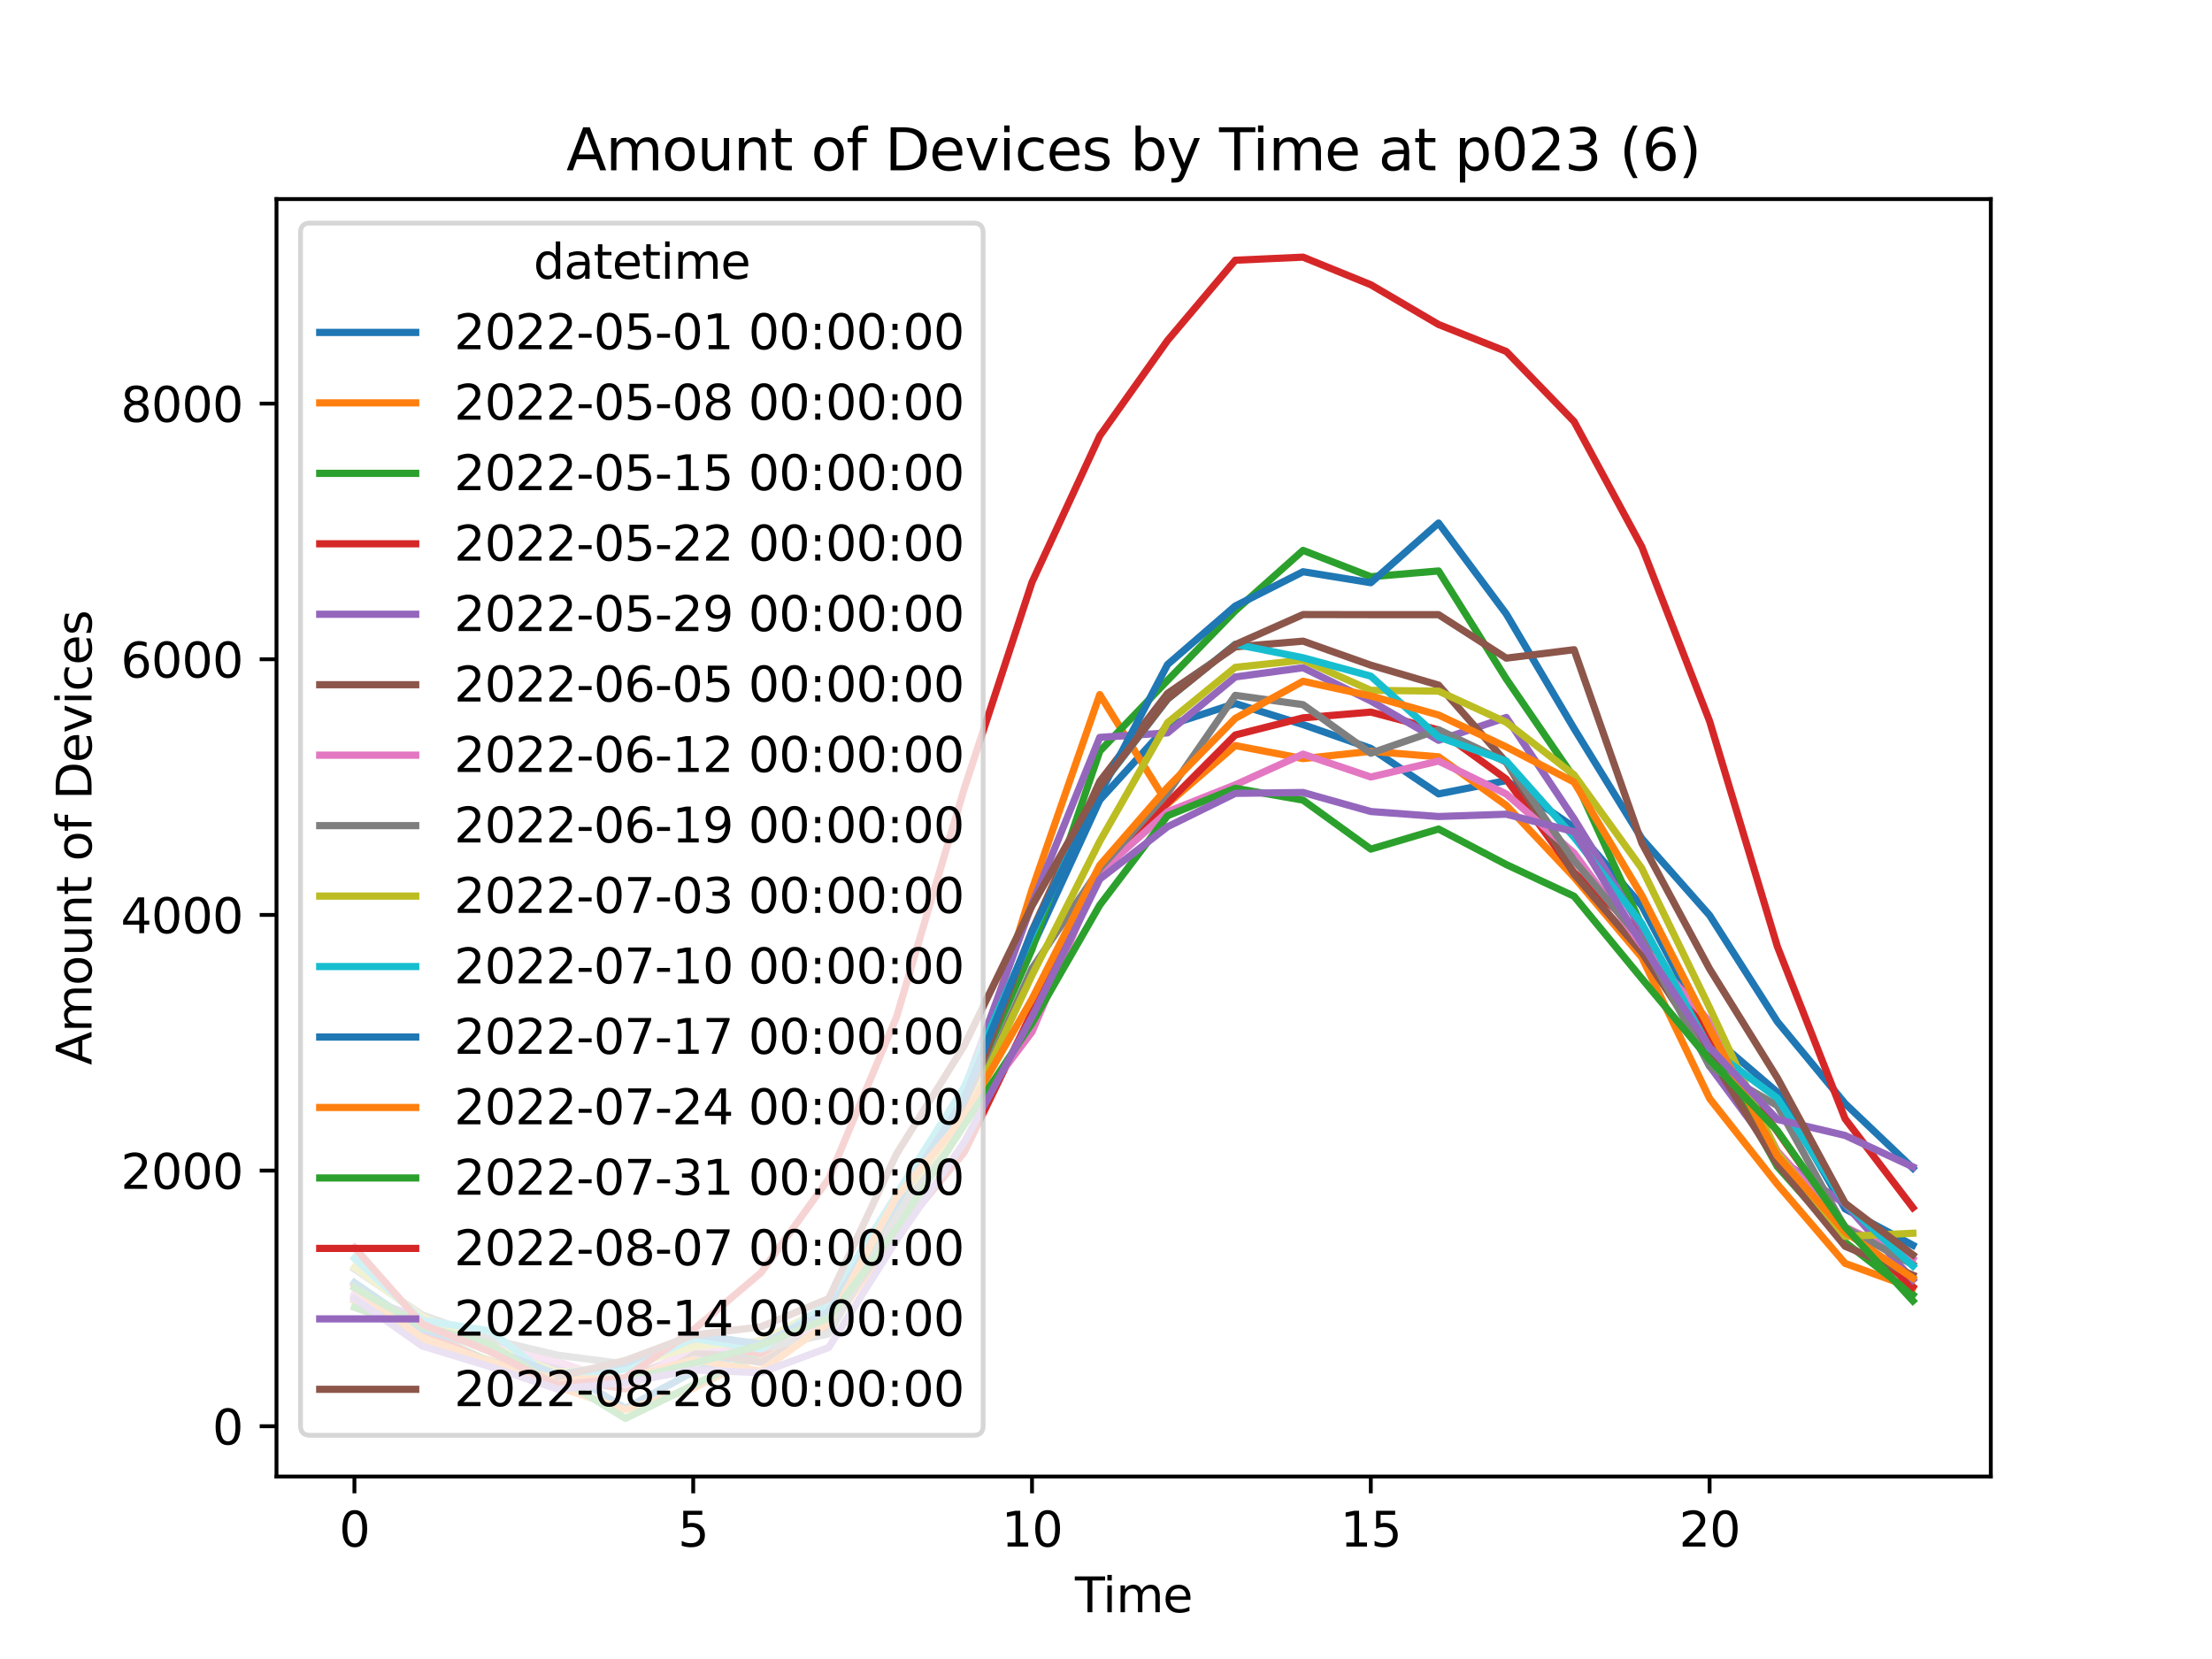 <?xml version="1.0" encoding="utf-8" standalone="no"?>
<!DOCTYPE svg PUBLIC "-//W3C//DTD SVG 1.1//EN"
  "http://www.w3.org/Graphics/SVG/1.1/DTD/svg11.dtd">
<svg xmlns:xlink="http://www.w3.org/1999/xlink" width="460.8pt" height="345.6pt" viewBox="0 0 460.8 345.6" xmlns="http://www.w3.org/2000/svg" version="1.1">
 <defs>
  <style type="text/css">*{stroke-linejoin: round; stroke-linecap: butt}</style>
 </defs>
 <g id="figure_1">
  <g id="patch_1">
   <path d="M 0 345.6 
L 460.8 345.6 
L 460.8 0 
L 0 0 
z
" style="fill: #ffffff"/>
  </g>
  <g id="axes_1">
   <g id="patch_2">
    <path d="M 57.6 307.584 
L 414.72 307.584 
L 414.72 41.472 
L 57.6 41.472 
z
" style="fill: #ffffff"/>
   </g>
   <g id="matplotlib.axis_1">
    <g id="xtick_1">
     <g id="line2d_1">
      <defs>
       <path id="mfd3e40a7ba" d="M 0 0 
L 0 3.5 
" style="stroke: #000000; stroke-width: 0.8"/>
      </defs>
      <g>
       <use xlink:href="#mfd3e40a7ba" x="73.833" y="307.584" style="stroke: #000000; stroke-width: 0.8"/>
      </g>
     </g>
     <g id="text_1">
      <!-- 0 -->
      <g transform="translate(70.651 322.182) scale(0.1 -0.1)">
       <defs>
        <path id="DejaVuSans-30" d="M 2034 4250 
Q 1547 4250 1301 3770 
Q 1056 3291 1056 2328 
Q 1056 1369 1301 889 
Q 1547 409 2034 409 
Q 2525 409 2770 889 
Q 3016 1369 3016 2328 
Q 3016 3291 2770 3770 
Q 2525 4250 2034 4250 
z
M 2034 4750 
Q 2819 4750 3233 4129 
Q 3647 3509 3647 2328 
Q 3647 1150 3233 529 
Q 2819 -91 2034 -91 
Q 1250 -91 836 529 
Q 422 1150 422 2328 
Q 422 3509 836 4129 
Q 1250 4750 2034 4750 
z
" transform="scale(0.016)"/>
       </defs>
       <use xlink:href="#DejaVuSans-30"/>
      </g>
     </g>
    </g>
    <g id="xtick_2">
     <g id="line2d_2">
      <g>
       <use xlink:href="#mfd3e40a7ba" x="144.41" y="307.584" style="stroke: #000000; stroke-width: 0.8"/>
      </g>
     </g>
     <g id="text_2">
      <!-- 5 -->
      <g transform="translate(141.229 322.182) scale(0.1 -0.1)">
       <defs>
        <path id="DejaVuSans-35" d="M 691 4666 
L 3169 4666 
L 3169 4134 
L 1269 4134 
L 1269 2991 
Q 1406 3038 1543 3061 
Q 1681 3084 1819 3084 
Q 2600 3084 3056 2656 
Q 3513 2228 3513 1497 
Q 3513 744 3044 326 
Q 2575 -91 1722 -91 
Q 1428 -91 1123 -41 
Q 819 9 494 109 
L 494 744 
Q 775 591 1075 516 
Q 1375 441 1709 441 
Q 2250 441 2565 725 
Q 2881 1009 2881 1497 
Q 2881 1984 2565 2268 
Q 2250 2553 1709 2553 
Q 1456 2553 1204 2497 
Q 953 2441 691 2322 
L 691 4666 
z
" transform="scale(0.016)"/>
       </defs>
       <use xlink:href="#DejaVuSans-35"/>
      </g>
     </g>
    </g>
    <g id="xtick_3">
     <g id="line2d_3">
      <g>
       <use xlink:href="#mfd3e40a7ba" x="214.987" y="307.584" style="stroke: #000000; stroke-width: 0.8"/>
      </g>
     </g>
     <g id="text_3">
      <!-- 10 -->
      <g transform="translate(208.624 322.182) scale(0.1 -0.1)">
       <defs>
        <path id="DejaVuSans-31" d="M 794 531 
L 1825 531 
L 1825 4091 
L 703 3866 
L 703 4441 
L 1819 4666 
L 2450 4666 
L 2450 531 
L 3481 531 
L 3481 0 
L 794 0 
L 794 531 
z
" transform="scale(0.016)"/>
       </defs>
       <use xlink:href="#DejaVuSans-31"/>
       <use xlink:href="#DejaVuSans-30" x="63.623"/>
      </g>
     </g>
    </g>
    <g id="xtick_4">
     <g id="line2d_4">
      <g>
       <use xlink:href="#mfd3e40a7ba" x="285.564" y="307.584" style="stroke: #000000; stroke-width: 0.8"/>
      </g>
     </g>
     <g id="text_4">
      <!-- 15 -->
      <g transform="translate(279.201 322.182) scale(0.1 -0.1)">
       <use xlink:href="#DejaVuSans-31"/>
       <use xlink:href="#DejaVuSans-35" x="63.623"/>
      </g>
     </g>
    </g>
    <g id="xtick_5">
     <g id="line2d_5">
      <g>
       <use xlink:href="#mfd3e40a7ba" x="356.141" y="307.584" style="stroke: #000000; stroke-width: 0.8"/>
      </g>
     </g>
     <g id="text_5">
      <!-- 20 -->
      <g transform="translate(349.779 322.182) scale(0.1 -0.1)">
       <defs>
        <path id="DejaVuSans-32" d="M 1228 531 
L 3431 531 
L 3431 0 
L 469 0 
L 469 531 
Q 828 903 1448 1529 
Q 2069 2156 2228 2338 
Q 2531 2678 2651 2914 
Q 2772 3150 2772 3378 
Q 2772 3750 2511 3984 
Q 2250 4219 1831 4219 
Q 1534 4219 1204 4116 
Q 875 4013 500 3803 
L 500 4441 
Q 881 4594 1212 4672 
Q 1544 4750 1819 4750 
Q 2544 4750 2975 4387 
Q 3406 4025 3406 3419 
Q 3406 3131 3298 2873 
Q 3191 2616 2906 2266 
Q 2828 2175 2409 1742 
Q 1991 1309 1228 531 
z
" transform="scale(0.016)"/>
       </defs>
       <use xlink:href="#DejaVuSans-32"/>
       <use xlink:href="#DejaVuSans-30" x="63.623"/>
      </g>
     </g>
    </g>
    <g id="text_6">
     <!-- Time -->
     <g transform="translate(223.926 335.861) scale(0.1 -0.1)">
      <defs>
       <path id="DejaVuSans-54" d="M -19 4666 
L 3928 4666 
L 3928 4134 
L 2272 4134 
L 2272 0 
L 1638 0 
L 1638 4134 
L -19 4134 
L -19 4666 
z
" transform="scale(0.016)"/>
       <path id="DejaVuSans-69" d="M 603 3500 
L 1178 3500 
L 1178 0 
L 603 0 
L 603 3500 
z
M 603 4863 
L 1178 4863 
L 1178 4134 
L 603 4134 
L 603 4863 
z
" transform="scale(0.016)"/>
       <path id="DejaVuSans-6d" d="M 3328 2828 
Q 3544 3216 3844 3400 
Q 4144 3584 4550 3584 
Q 5097 3584 5394 3201 
Q 5691 2819 5691 2113 
L 5691 0 
L 5113 0 
L 5113 2094 
Q 5113 2597 4934 2840 
Q 4756 3084 4391 3084 
Q 3944 3084 3684 2787 
Q 3425 2491 3425 1978 
L 3425 0 
L 2847 0 
L 2847 2094 
Q 2847 2600 2669 2842 
Q 2491 3084 2119 3084 
Q 1678 3084 1418 2786 
Q 1159 2488 1159 1978 
L 1159 0 
L 581 0 
L 581 3500 
L 1159 3500 
L 1159 2956 
Q 1356 3278 1631 3431 
Q 1906 3584 2284 3584 
Q 2666 3584 2933 3390 
Q 3200 3197 3328 2828 
z
" transform="scale(0.016)"/>
       <path id="DejaVuSans-65" d="M 3597 1894 
L 3597 1613 
L 953 1613 
Q 991 1019 1311 708 
Q 1631 397 2203 397 
Q 2534 397 2845 478 
Q 3156 559 3463 722 
L 3463 178 
Q 3153 47 2828 -22 
Q 2503 -91 2169 -91 
Q 1331 -91 842 396 
Q 353 884 353 1716 
Q 353 2575 817 3079 
Q 1281 3584 2069 3584 
Q 2775 3584 3186 3129 
Q 3597 2675 3597 1894 
z
M 3022 2063 
Q 3016 2534 2758 2815 
Q 2500 3097 2075 3097 
Q 1594 3097 1305 2825 
Q 1016 2553 972 2059 
L 3022 2063 
z
" transform="scale(0.016)"/>
      </defs>
      <use xlink:href="#DejaVuSans-54"/>
      <use xlink:href="#DejaVuSans-69" x="57.959"/>
      <use xlink:href="#DejaVuSans-6d" x="85.742"/>
      <use xlink:href="#DejaVuSans-65" x="183.154"/>
     </g>
    </g>
   </g>
   <g id="matplotlib.axis_2">
    <g id="ytick_1">
     <g id="line2d_6">
      <defs>
       <path id="m5edd70e3a1" d="M 0 0 
L -3.5 0 
" style="stroke: #000000; stroke-width: 0.8"/>
      </defs>
      <g>
       <use xlink:href="#m5edd70e3a1" x="57.6" y="297.112" style="stroke: #000000; stroke-width: 0.8"/>
      </g>
     </g>
     <g id="text_7">
      <!-- 0 -->
      <g transform="translate(44.237 300.912) scale(0.1 -0.1)">
       <use xlink:href="#DejaVuSans-30"/>
      </g>
     </g>
    </g>
    <g id="ytick_2">
     <g id="line2d_7">
      <g>
       <use xlink:href="#m5edd70e3a1" x="57.6" y="243.855" style="stroke: #000000; stroke-width: 0.8"/>
      </g>
     </g>
     <g id="text_8">
      <!-- 2000 -->
      <g transform="translate(25.15 247.655) scale(0.1 -0.1)">
       <use xlink:href="#DejaVuSans-32"/>
       <use xlink:href="#DejaVuSans-30" x="63.623"/>
       <use xlink:href="#DejaVuSans-30" x="127.246"/>
       <use xlink:href="#DejaVuSans-30" x="190.869"/>
      </g>
     </g>
    </g>
    <g id="ytick_3">
     <g id="line2d_8">
      <g>
       <use xlink:href="#m5edd70e3a1" x="57.6" y="190.598" style="stroke: #000000; stroke-width: 0.8"/>
      </g>
     </g>
     <g id="text_9">
      <!-- 4000 -->
      <g transform="translate(25.15 194.398) scale(0.1 -0.1)">
       <defs>
        <path id="DejaVuSans-34" d="M 2419 4116 
L 825 1625 
L 2419 1625 
L 2419 4116 
z
M 2253 4666 
L 3047 4666 
L 3047 1625 
L 3713 1625 
L 3713 1100 
L 3047 1100 
L 3047 0 
L 2419 0 
L 2419 1100 
L 313 1100 
L 313 1709 
L 2253 4666 
z
" transform="scale(0.016)"/>
       </defs>
       <use xlink:href="#DejaVuSans-34"/>
       <use xlink:href="#DejaVuSans-30" x="63.623"/>
       <use xlink:href="#DejaVuSans-30" x="127.246"/>
       <use xlink:href="#DejaVuSans-30" x="190.869"/>
      </g>
     </g>
    </g>
    <g id="ytick_4">
     <g id="line2d_9">
      <g>
       <use xlink:href="#m5edd70e3a1" x="57.6" y="137.341" style="stroke: #000000; stroke-width: 0.8"/>
      </g>
     </g>
     <g id="text_10">
      <!-- 6000 -->
      <g transform="translate(25.15 141.141) scale(0.1 -0.1)">
       <defs>
        <path id="DejaVuSans-36" d="M 2113 2584 
Q 1688 2584 1439 2293 
Q 1191 2003 1191 1497 
Q 1191 994 1439 701 
Q 1688 409 2113 409 
Q 2538 409 2786 701 
Q 3034 994 3034 1497 
Q 3034 2003 2786 2293 
Q 2538 2584 2113 2584 
z
M 3366 4563 
L 3366 3988 
Q 3128 4100 2886 4159 
Q 2644 4219 2406 4219 
Q 1781 4219 1451 3797 
Q 1122 3375 1075 2522 
Q 1259 2794 1537 2939 
Q 1816 3084 2150 3084 
Q 2853 3084 3261 2657 
Q 3669 2231 3669 1497 
Q 3669 778 3244 343 
Q 2819 -91 2113 -91 
Q 1303 -91 875 529 
Q 447 1150 447 2328 
Q 447 3434 972 4092 
Q 1497 4750 2381 4750 
Q 2619 4750 2861 4703 
Q 3103 4656 3366 4563 
z
" transform="scale(0.016)"/>
       </defs>
       <use xlink:href="#DejaVuSans-36"/>
       <use xlink:href="#DejaVuSans-30" x="63.623"/>
       <use xlink:href="#DejaVuSans-30" x="127.246"/>
       <use xlink:href="#DejaVuSans-30" x="190.869"/>
      </g>
     </g>
    </g>
    <g id="ytick_5">
     <g id="line2d_10">
      <g>
       <use xlink:href="#m5edd70e3a1" x="57.6" y="84.084" style="stroke: #000000; stroke-width: 0.8"/>
      </g>
     </g>
     <g id="text_11">
      <!-- 8000 -->
      <g transform="translate(25.15 87.883) scale(0.1 -0.1)">
       <defs>
        <path id="DejaVuSans-38" d="M 2034 2216 
Q 1584 2216 1326 1975 
Q 1069 1734 1069 1313 
Q 1069 891 1326 650 
Q 1584 409 2034 409 
Q 2484 409 2743 651 
Q 3003 894 3003 1313 
Q 3003 1734 2745 1975 
Q 2488 2216 2034 2216 
z
M 1403 2484 
Q 997 2584 770 2862 
Q 544 3141 544 3541 
Q 544 4100 942 4425 
Q 1341 4750 2034 4750 
Q 2731 4750 3128 4425 
Q 3525 4100 3525 3541 
Q 3525 3141 3298 2862 
Q 3072 2584 2669 2484 
Q 3125 2378 3379 2068 
Q 3634 1759 3634 1313 
Q 3634 634 3220 271 
Q 2806 -91 2034 -91 
Q 1263 -91 848 271 
Q 434 634 434 1313 
Q 434 1759 690 2068 
Q 947 2378 1403 2484 
z
M 1172 3481 
Q 1172 3119 1398 2916 
Q 1625 2713 2034 2713 
Q 2441 2713 2670 2916 
Q 2900 3119 2900 3481 
Q 2900 3844 2670 4047 
Q 2441 4250 2034 4250 
Q 1625 4250 1398 4047 
Q 1172 3844 1172 3481 
z
" transform="scale(0.016)"/>
       </defs>
       <use xlink:href="#DejaVuSans-38"/>
       <use xlink:href="#DejaVuSans-30" x="63.623"/>
       <use xlink:href="#DejaVuSans-30" x="127.246"/>
       <use xlink:href="#DejaVuSans-30" x="190.869"/>
      </g>
     </g>
    </g>
    <g id="text_12">
     <!-- Amount of Devices -->
     <g transform="translate(19.07 221.879) rotate(-90) scale(0.1 -0.1)">
      <defs>
       <path id="DejaVuSans-41" d="M 2188 4044 
L 1331 1722 
L 3047 1722 
L 2188 4044 
z
M 1831 4666 
L 2547 4666 
L 4325 0 
L 3669 0 
L 3244 1197 
L 1141 1197 
L 716 0 
L 50 0 
L 1831 4666 
z
" transform="scale(0.016)"/>
       <path id="DejaVuSans-6f" d="M 1959 3097 
Q 1497 3097 1228 2736 
Q 959 2375 959 1747 
Q 959 1119 1226 758 
Q 1494 397 1959 397 
Q 2419 397 2687 759 
Q 2956 1122 2956 1747 
Q 2956 2369 2687 2733 
Q 2419 3097 1959 3097 
z
M 1959 3584 
Q 2709 3584 3137 3096 
Q 3566 2609 3566 1747 
Q 3566 888 3137 398 
Q 2709 -91 1959 -91 
Q 1206 -91 779 398 
Q 353 888 353 1747 
Q 353 2609 779 3096 
Q 1206 3584 1959 3584 
z
" transform="scale(0.016)"/>
       <path id="DejaVuSans-75" d="M 544 1381 
L 544 3500 
L 1119 3500 
L 1119 1403 
Q 1119 906 1312 657 
Q 1506 409 1894 409 
Q 2359 409 2629 706 
Q 2900 1003 2900 1516 
L 2900 3500 
L 3475 3500 
L 3475 0 
L 2900 0 
L 2900 538 
Q 2691 219 2414 64 
Q 2138 -91 1772 -91 
Q 1169 -91 856 284 
Q 544 659 544 1381 
z
M 1991 3584 
L 1991 3584 
z
" transform="scale(0.016)"/>
       <path id="DejaVuSans-6e" d="M 3513 2113 
L 3513 0 
L 2938 0 
L 2938 2094 
Q 2938 2591 2744 2837 
Q 2550 3084 2163 3084 
Q 1697 3084 1428 2787 
Q 1159 2491 1159 1978 
L 1159 0 
L 581 0 
L 581 3500 
L 1159 3500 
L 1159 2956 
Q 1366 3272 1645 3428 
Q 1925 3584 2291 3584 
Q 2894 3584 3203 3211 
Q 3513 2838 3513 2113 
z
" transform="scale(0.016)"/>
       <path id="DejaVuSans-74" d="M 1172 4494 
L 1172 3500 
L 2356 3500 
L 2356 3053 
L 1172 3053 
L 1172 1153 
Q 1172 725 1289 603 
Q 1406 481 1766 481 
L 2356 481 
L 2356 0 
L 1766 0 
Q 1100 0 847 248 
Q 594 497 594 1153 
L 594 3053 
L 172 3053 
L 172 3500 
L 594 3500 
L 594 4494 
L 1172 4494 
z
" transform="scale(0.016)"/>
       <path id="DejaVuSans-20" transform="scale(0.016)"/>
       <path id="DejaVuSans-66" d="M 2375 4863 
L 2375 4384 
L 1825 4384 
Q 1516 4384 1395 4259 
Q 1275 4134 1275 3809 
L 1275 3500 
L 2222 3500 
L 2222 3053 
L 1275 3053 
L 1275 0 
L 697 0 
L 697 3053 
L 147 3053 
L 147 3500 
L 697 3500 
L 697 3744 
Q 697 4328 969 4595 
Q 1241 4863 1831 4863 
L 2375 4863 
z
" transform="scale(0.016)"/>
       <path id="DejaVuSans-44" d="M 1259 4147 
L 1259 519 
L 2022 519 
Q 2988 519 3436 956 
Q 3884 1394 3884 2338 
Q 3884 3275 3436 3711 
Q 2988 4147 2022 4147 
L 1259 4147 
z
M 628 4666 
L 1925 4666 
Q 3281 4666 3915 4102 
Q 4550 3538 4550 2338 
Q 4550 1131 3912 565 
Q 3275 0 1925 0 
L 628 0 
L 628 4666 
z
" transform="scale(0.016)"/>
       <path id="DejaVuSans-76" d="M 191 3500 
L 800 3500 
L 1894 563 
L 2988 3500 
L 3597 3500 
L 2284 0 
L 1503 0 
L 191 3500 
z
" transform="scale(0.016)"/>
       <path id="DejaVuSans-63" d="M 3122 3366 
L 3122 2828 
Q 2878 2963 2633 3030 
Q 2388 3097 2138 3097 
Q 1578 3097 1268 2742 
Q 959 2388 959 1747 
Q 959 1106 1268 751 
Q 1578 397 2138 397 
Q 2388 397 2633 464 
Q 2878 531 3122 666 
L 3122 134 
Q 2881 22 2623 -34 
Q 2366 -91 2075 -91 
Q 1284 -91 818 406 
Q 353 903 353 1747 
Q 353 2603 823 3093 
Q 1294 3584 2113 3584 
Q 2378 3584 2631 3529 
Q 2884 3475 3122 3366 
z
" transform="scale(0.016)"/>
       <path id="DejaVuSans-73" d="M 2834 3397 
L 2834 2853 
Q 2591 2978 2328 3040 
Q 2066 3103 1784 3103 
Q 1356 3103 1142 2972 
Q 928 2841 928 2578 
Q 928 2378 1081 2264 
Q 1234 2150 1697 2047 
L 1894 2003 
Q 2506 1872 2764 1633 
Q 3022 1394 3022 966 
Q 3022 478 2636 193 
Q 2250 -91 1575 -91 
Q 1294 -91 989 -36 
Q 684 19 347 128 
L 347 722 
Q 666 556 975 473 
Q 1284 391 1588 391 
Q 1994 391 2212 530 
Q 2431 669 2431 922 
Q 2431 1156 2273 1281 
Q 2116 1406 1581 1522 
L 1381 1569 
Q 847 1681 609 1914 
Q 372 2147 372 2553 
Q 372 3047 722 3315 
Q 1072 3584 1716 3584 
Q 2034 3584 2315 3537 
Q 2597 3491 2834 3397 
z
" transform="scale(0.016)"/>
      </defs>
      <use xlink:href="#DejaVuSans-41"/>
      <use xlink:href="#DejaVuSans-6d" x="68.408"/>
      <use xlink:href="#DejaVuSans-6f" x="165.82"/>
      <use xlink:href="#DejaVuSans-75" x="227.002"/>
      <use xlink:href="#DejaVuSans-6e" x="290.381"/>
      <use xlink:href="#DejaVuSans-74" x="353.76"/>
      <use xlink:href="#DejaVuSans-20" x="392.969"/>
      <use xlink:href="#DejaVuSans-6f" x="424.756"/>
      <use xlink:href="#DejaVuSans-66" x="485.938"/>
      <use xlink:href="#DejaVuSans-20" x="521.143"/>
      <use xlink:href="#DejaVuSans-44" x="552.93"/>
      <use xlink:href="#DejaVuSans-65" x="629.932"/>
      <use xlink:href="#DejaVuSans-76" x="691.455"/>
      <use xlink:href="#DejaVuSans-69" x="750.635"/>
      <use xlink:href="#DejaVuSans-63" x="778.418"/>
      <use xlink:href="#DejaVuSans-65" x="833.398"/>
      <use xlink:href="#DejaVuSans-73" x="894.922"/>
     </g>
    </g>
   </g>
   <g id="line2d_11">
    <path d="M 73.833 270.937 
L 87.948 277.647 
L 102.064 283.931 
L 116.179 284.81 
L 130.294 293.384 
L 144.41 285.795 
L 158.525 280.789 
L 172.641 276.369 
L 186.756 251.631 
L 200.871 227.532 
L 214.987 197.335 
L 229.102 166.659 
L 243.218 151.161 
L 257.333 146.555 
L 271.449 150.948 
L 285.564 155.901 
L 299.679 165.381 
L 313.795 162.612 
L 327.91 172.358 
L 342.026 188.708 
L 356.141 215.443 
L 370.256 227.532 
L 384.372 251.844 
L 398.487 259.406 
" clip-path="url(#p7986d6e010)" style="fill: none; stroke: #1f77b4; stroke-width: 1.5; stroke-linecap: square"/>
   </g>
   <g id="line2d_12">
    <path d="M 73.833 270.883 
L 87.948 279.538 
L 102.064 283.345 
L 116.179 288.884 
L 130.294 293.651 
L 144.41 289.204 
L 158.525 282.28 
L 172.641 276.901 
L 186.756 256.664 
L 200.871 230.834 
L 214.987 185.326 
L 229.102 144.691 
L 243.218 167.458 
L 257.333 155.316 
L 271.449 158.032 
L 285.564 156.514 
L 299.679 157.659 
L 313.795 167.778 
L 327.91 182.743 
L 342.026 199.439 
L 356.141 228.837 
L 370.256 246.705 
L 384.372 263.188 
L 398.487 268.3 
" clip-path="url(#p7986d6e010)" style="fill: none; stroke: #ff7f0e; stroke-width: 1.5; stroke-linecap: square"/>
   </g>
   <g id="line2d_13">
    <path d="M 73.833 272.348 
L 87.948 277.327 
L 102.064 283.612 
L 116.179 286.834 
L 130.294 295.488 
L 144.41 288.538 
L 158.525 281.774 
L 172.641 274.451 
L 186.756 252.856 
L 200.871 229.955 
L 214.987 197.761 
L 229.102 156.487 
L 243.218 141.735 
L 257.333 127.222 
L 271.449 114.654 
L 285.564 120.139 
L 299.679 118.941 
L 313.795 141.442 
L 327.91 162.026 
L 342.026 192.862 
L 356.141 217.493 
L 370.256 243.03 
L 384.372 258.794 
L 398.487 269.712 
" clip-path="url(#p7986d6e010)" style="fill: none; stroke: #2ca02c; stroke-width: 1.5; stroke-linecap: square"/>
   </g>
   <g id="line2d_14">
    <path d="M 73.833 267.555 
L 87.948 277.194 
L 102.064 284.011 
L 116.179 287.047 
L 130.294 289.337 
L 144.41 280.123 
L 158.525 281.961 
L 172.641 273.946 
L 186.756 257.063 
L 200.871 240.047 
L 214.987 210.889 
L 229.102 181.784 
L 243.218 167.272 
L 257.333 153.105 
L 271.449 149.537 
L 285.564 148.339 
L 299.679 152.067 
L 313.795 162.319 
L 327.91 181.784 
L 342.026 194.38 
L 356.141 216.375 
L 370.256 235.707 
L 384.372 255.625 
L 398.487 268.061 
" clip-path="url(#p7986d6e010)" style="fill: none; stroke: #d62728; stroke-width: 1.5; stroke-linecap: square"/>
   </g>
   <g id="line2d_15">
    <path d="M 73.833 269.738 
L 87.948 274.611 
L 102.064 280.283 
L 116.179 284.65 
L 130.294 288.298 
L 144.41 282.866 
L 158.525 279.191 
L 172.641 275.889 
L 186.756 254.72 
L 200.871 226.893 
L 214.987 188.362 
L 229.102 153.611 
L 243.218 152.679 
L 257.333 141.016 
L 271.449 139.099 
L 285.564 146.022 
L 299.679 154.224 
L 313.795 149.457 
L 327.91 170.574 
L 342.026 193.527 
L 356.141 222.073 
L 370.256 241.139 
L 384.372 250.859 
L 398.487 266.596 
" clip-path="url(#p7986d6e010)" style="fill: none; stroke: #9467bd; stroke-width: 1.5; stroke-linecap: square"/>
   </g>
   <g id="line2d_16">
    <path d="M 73.833 270.058 
L 87.948 275.383 
L 102.064 280.789 
L 116.179 285.769 
L 130.294 287.366 
L 144.41 281.481 
L 158.525 283.825 
L 172.641 276.156 
L 186.756 255.838 
L 200.871 231.473 
L 214.987 193.9 
L 229.102 162.772 
L 243.218 144.451 
L 257.333 134.758 
L 271.449 133.56 
L 285.564 138.566 
L 299.679 142.72 
L 313.795 158.804 
L 327.91 182.077 
L 342.026 198.4 
L 356.141 219.783 
L 370.256 242.471 
L 384.372 259.619 
L 398.487 265.637 
" clip-path="url(#p7986d6e010)" style="fill: none; stroke: #8c564b; stroke-width: 1.5; stroke-linecap: square"/>
   </g>
   <g id="line2d_17">
    <path d="M 73.833 269.499 
L 87.948 276.821 
L 102.064 280.256 
L 116.179 283.612 
L 130.294 288.538 
L 144.41 280.629 
L 158.525 280.683 
L 172.641 275.357 
L 186.756 255.492 
L 200.871 233.683 
L 214.987 214.963 
L 229.102 181.731 
L 243.218 169.109 
L 257.333 163.49 
L 271.449 157.1 
L 285.564 161.866 
L 299.679 158.538 
L 313.795 165.408 
L 327.91 177.71 
L 342.026 196.936 
L 356.141 212.86 
L 370.256 239.808 
L 384.372 255.625 
L 398.487 262.336 
" clip-path="url(#p7986d6e010)" style="fill: none; stroke: #e377c2; stroke-width: 1.5; stroke-linecap: square"/>
   </g>
   <g id="line2d_18">
    <path d="M 73.833 264.359 
L 87.948 273.919 
L 102.064 278.952 
L 116.179 282.307 
L 130.294 284.144 
L 144.41 279.271 
L 158.525 281.002 
L 172.641 277.86 
L 186.756 253.308 
L 200.871 233.257 
L 214.987 201.756 
L 229.102 180.932 
L 243.218 165.248 
L 257.333 144.851 
L 271.449 146.794 
L 285.564 156.913 
L 299.679 152.014 
L 313.795 158.777 
L 327.91 179.281 
L 342.026 195.897 
L 356.141 222.126 
L 370.256 230.328 
L 384.372 255.785 
L 398.487 263.454 
" clip-path="url(#p7986d6e010)" style="fill: none; stroke: #7f7f7f; stroke-width: 1.5; stroke-linecap: square"/>
   </g>
   <g id="line2d_19">
    <path d="M 73.833 264.013 
L 87.948 274.265 
L 102.064 280.47 
L 116.179 285.848 
L 130.294 284.703 
L 144.41 280.523 
L 158.525 279.351 
L 172.641 272.002 
L 186.756 250.299 
L 200.871 233.31 
L 214.987 203.167 
L 229.102 175.26 
L 243.218 150.549 
L 257.333 139.019 
L 271.449 137.501 
L 285.564 143.812 
L 299.679 143.972 
L 313.795 150.469 
L 327.91 161.413 
L 342.026 180.932 
L 356.141 209.931 
L 370.256 240.181 
L 384.372 257.569 
L 398.487 256.903 
" clip-path="url(#p7986d6e010)" style="fill: none; stroke: #bcbd22; stroke-width: 1.5; stroke-linecap: square"/>
   </g>
   <g id="line2d_20">
    <path d="M 73.833 262.122 
L 87.948 275.011 
L 102.064 277.247 
L 116.179 287.979 
L 130.294 285.156 
L 144.41 278.819 
L 158.525 280.975 
L 172.641 271.496 
L 186.756 248.835 
L 200.871 226.44 
L 214.987 194.699 
L 229.102 163.996 
L 243.218 145.649 
L 257.333 134.199 
L 271.449 137.022 
L 285.564 140.856 
L 299.679 153.531 
L 313.795 158.538 
L 327.91 174.408 
L 342.026 192.382 
L 356.141 218.398 
L 370.256 228.757 
L 384.372 250.672 
L 398.487 263.72 
" clip-path="url(#p7986d6e010)" style="fill: none; stroke: #17becf; stroke-width: 1.5; stroke-linecap: square"/>
   </g>
   <g id="line2d_21">
    <path d="M 73.833 267.182 
L 87.948 276.901 
L 102.064 280.975 
L 116.179 286.381 
L 130.294 283.984 
L 144.41 277.993 
L 158.525 279.99 
L 172.641 273.227 
L 186.756 250.619 
L 200.871 228.837 
L 214.987 194.06 
L 229.102 165.354 
L 243.218 138.433 
L 257.333 126.237 
L 271.449 119.101 
L 285.564 121.391 
L 299.679 108.955 
L 313.795 127.915 
L 327.91 151.774 
L 342.026 174.701 
L 356.141 190.678 
L 370.256 212.833 
L 384.372 229.902 
L 398.487 243.349 
" clip-path="url(#p7986d6e010)" style="fill: none; stroke: #1f77b4; stroke-width: 1.5; stroke-linecap: square"/>
   </g>
   <g id="line2d_22">
    <path d="M 73.833 268.274 
L 87.948 278.659 
L 102.064 283.718 
L 116.179 287.313 
L 130.294 287.153 
L 144.41 283.266 
L 158.525 285.609 
L 172.641 275.517 
L 186.756 249.314 
L 200.871 232.725 
L 214.987 208.12 
L 229.102 180.24 
L 243.218 164.023 
L 257.333 149.644 
L 271.449 141.921 
L 285.564 144.984 
L 299.679 148.951 
L 313.795 155.608 
L 327.91 162.931 
L 342.026 186.551 
L 356.141 214.271 
L 370.256 240.793 
L 384.372 256.664 
L 398.487 266.25 
" clip-path="url(#p7986d6e010)" style="fill: none; stroke: #ff7f0e; stroke-width: 1.5; stroke-linecap: square"/>
   </g>
   <g id="line2d_23">
    <path d="M 73.833 268.247 
L 87.948 276.262 
L 102.064 279.99 
L 116.179 288.937 
L 130.294 287.526 
L 144.41 284.038 
L 158.525 280.203 
L 172.641 274.585 
L 186.756 256.104 
L 200.871 234.349 
L 214.987 213.126 
L 229.102 188.548 
L 243.218 169.935 
L 257.333 164.209 
L 271.449 166.686 
L 285.564 176.885 
L 299.679 172.704 
L 313.795 180.107 
L 327.91 186.711 
L 342.026 203.859 
L 356.141 220.795 
L 370.256 235.521 
L 384.372 255.598 
L 398.487 270.99 
" clip-path="url(#p7986d6e010)" style="fill: none; stroke: #2ca02c; stroke-width: 1.5; stroke-linecap: square"/>
   </g>
   <g id="line2d_24">
    <path d="M 73.833 259.859 
L 87.948 275.836 
L 102.064 281.588 
L 116.179 288.565 
L 130.294 286.967 
L 144.41 277.061 
L 158.525 265.132 
L 172.641 245.56 
L 186.756 211.874 
L 200.871 164.289 
L 214.987 121.284 
L 229.102 90.795 
L 243.218 70.93 
L 257.333 54.207 
L 271.449 53.568 
L 285.564 59.32 
L 299.679 67.601 
L 313.795 73.22 
L 327.91 87.812 
L 342.026 113.908 
L 356.141 150.229 
L 370.256 197.176 
L 384.372 233.071 
L 398.487 251.578 
" clip-path="url(#p7986d6e010)" style="fill: none; stroke: #d62728; stroke-width: 1.5; stroke-linecap: square"/>
   </g>
   <g id="line2d_25">
    <path d="M 73.833 270.484 
L 87.948 280.39 
L 102.064 284.677 
L 116.179 289.39 
L 130.294 288.005 
L 144.41 285.396 
L 158.525 285.955 
L 172.641 280.709 
L 186.756 258.368 
L 200.871 237.944 
L 214.987 211.821 
L 229.102 183.142 
L 243.218 172.225 
L 257.333 165.275 
L 271.449 165.088 
L 285.564 169.056 
L 299.679 170.094 
L 313.795 169.615 
L 327.91 173.263 
L 342.026 196.616 
L 356.141 218.185 
L 370.256 233.204 
L 384.372 236.532 
L 398.487 243.083 
" clip-path="url(#p7986d6e010)" style="fill: none; stroke: #9467bd; stroke-width: 1.5; stroke-linecap: square"/>
   </g>
   <g id="line2d_26">
    <path d="M 116.179 286.834 
L 130.294 283.399 
L 144.41 278.126 
L 158.525 276.395 
L 172.641 270.51 
L 186.756 240.394 
L 200.871 217.813 
L 214.987 188.708 
L 229.102 163.837 
L 243.218 145.623 
L 257.333 134.279 
L 271.449 128.021 
L 285.564 128.048 
L 299.679 128.048 
L 313.795 137.102 
L 327.91 135.344 
L 342.026 175.633 
L 356.141 201.836 
L 370.256 224.55 
L 384.372 250.646 
L 398.487 261.404 
" clip-path="url(#p7986d6e010)" style="fill: none; stroke: #8c564b; stroke-width: 1.5; stroke-linecap: square"/>
   </g>
   <g id="patch_3">
    <path d="M 57.6 307.584 
L 57.6 41.472 
" style="fill: none; stroke: #000000; stroke-width: 0.8; stroke-linejoin: miter; stroke-linecap: square"/>
   </g>
   <g id="patch_4">
    <path d="M 414.72 307.584 
L 414.72 41.472 
" style="fill: none; stroke: #000000; stroke-width: 0.8; stroke-linejoin: miter; stroke-linecap: square"/>
   </g>
   <g id="patch_5">
    <path d="M 57.6 307.584 
L 414.72 307.584 
" style="fill: none; stroke: #000000; stroke-width: 0.8; stroke-linejoin: miter; stroke-linecap: square"/>
   </g>
   <g id="patch_6">
    <path d="M 57.6 41.472 
L 414.72 41.472 
" style="fill: none; stroke: #000000; stroke-width: 0.8; stroke-linejoin: miter; stroke-linecap: square"/>
   </g>
   <g id="text_13">
    <!-- Amount of Devices by Time at p023 (6) -->
    <g transform="translate(117.974 35.472) scale(0.12 -0.12)">
     <defs>
      <path id="DejaVuSans-62" d="M 3116 1747 
Q 3116 2381 2855 2742 
Q 2594 3103 2138 3103 
Q 1681 3103 1420 2742 
Q 1159 2381 1159 1747 
Q 1159 1113 1420 752 
Q 1681 391 2138 391 
Q 2594 391 2855 752 
Q 3116 1113 3116 1747 
z
M 1159 2969 
Q 1341 3281 1617 3432 
Q 1894 3584 2278 3584 
Q 2916 3584 3314 3078 
Q 3713 2572 3713 1747 
Q 3713 922 3314 415 
Q 2916 -91 2278 -91 
Q 1894 -91 1617 61 
Q 1341 213 1159 525 
L 1159 0 
L 581 0 
L 581 4863 
L 1159 4863 
L 1159 2969 
z
" transform="scale(0.016)"/>
      <path id="DejaVuSans-79" d="M 2059 -325 
Q 1816 -950 1584 -1140 
Q 1353 -1331 966 -1331 
L 506 -1331 
L 506 -850 
L 844 -850 
Q 1081 -850 1212 -737 
Q 1344 -625 1503 -206 
L 1606 56 
L 191 3500 
L 800 3500 
L 1894 763 
L 2988 3500 
L 3597 3500 
L 2059 -325 
z
" transform="scale(0.016)"/>
      <path id="DejaVuSans-61" d="M 2194 1759 
Q 1497 1759 1228 1600 
Q 959 1441 959 1056 
Q 959 750 1161 570 
Q 1363 391 1709 391 
Q 2188 391 2477 730 
Q 2766 1069 2766 1631 
L 2766 1759 
L 2194 1759 
z
M 3341 1997 
L 3341 0 
L 2766 0 
L 2766 531 
Q 2569 213 2275 61 
Q 1981 -91 1556 -91 
Q 1019 -91 701 211 
Q 384 513 384 1019 
Q 384 1609 779 1909 
Q 1175 2209 1959 2209 
L 2766 2209 
L 2766 2266 
Q 2766 2663 2505 2880 
Q 2244 3097 1772 3097 
Q 1472 3097 1187 3025 
Q 903 2953 641 2809 
L 641 3341 
Q 956 3463 1253 3523 
Q 1550 3584 1831 3584 
Q 2591 3584 2966 3190 
Q 3341 2797 3341 1997 
z
" transform="scale(0.016)"/>
      <path id="DejaVuSans-70" d="M 1159 525 
L 1159 -1331 
L 581 -1331 
L 581 3500 
L 1159 3500 
L 1159 2969 
Q 1341 3281 1617 3432 
Q 1894 3584 2278 3584 
Q 2916 3584 3314 3078 
Q 3713 2572 3713 1747 
Q 3713 922 3314 415 
Q 2916 -91 2278 -91 
Q 1894 -91 1617 61 
Q 1341 213 1159 525 
z
M 3116 1747 
Q 3116 2381 2855 2742 
Q 2594 3103 2138 3103 
Q 1681 3103 1420 2742 
Q 1159 2381 1159 1747 
Q 1159 1113 1420 752 
Q 1681 391 2138 391 
Q 2594 391 2855 752 
Q 3116 1113 3116 1747 
z
" transform="scale(0.016)"/>
      <path id="DejaVuSans-33" d="M 2597 2516 
Q 3050 2419 3304 2112 
Q 3559 1806 3559 1356 
Q 3559 666 3084 287 
Q 2609 -91 1734 -91 
Q 1441 -91 1130 -33 
Q 819 25 488 141 
L 488 750 
Q 750 597 1062 519 
Q 1375 441 1716 441 
Q 2309 441 2620 675 
Q 2931 909 2931 1356 
Q 2931 1769 2642 2001 
Q 2353 2234 1838 2234 
L 1294 2234 
L 1294 2753 
L 1863 2753 
Q 2328 2753 2575 2939 
Q 2822 3125 2822 3475 
Q 2822 3834 2567 4026 
Q 2313 4219 1838 4219 
Q 1578 4219 1281 4162 
Q 984 4106 628 3988 
L 628 4550 
Q 988 4650 1302 4700 
Q 1616 4750 1894 4750 
Q 2613 4750 3031 4423 
Q 3450 4097 3450 3541 
Q 3450 3153 3228 2886 
Q 3006 2619 2597 2516 
z
" transform="scale(0.016)"/>
      <path id="DejaVuSans-28" d="M 1984 4856 
Q 1566 4138 1362 3434 
Q 1159 2731 1159 2009 
Q 1159 1288 1364 580 
Q 1569 -128 1984 -844 
L 1484 -844 
Q 1016 -109 783 600 
Q 550 1309 550 2009 
Q 550 2706 781 3412 
Q 1013 4119 1484 4856 
L 1984 4856 
z
" transform="scale(0.016)"/>
      <path id="DejaVuSans-29" d="M 513 4856 
L 1013 4856 
Q 1481 4119 1714 3412 
Q 1947 2706 1947 2009 
Q 1947 1309 1714 600 
Q 1481 -109 1013 -844 
L 513 -844 
Q 928 -128 1133 580 
Q 1338 1288 1338 2009 
Q 1338 2731 1133 3434 
Q 928 4138 513 4856 
z
" transform="scale(0.016)"/>
     </defs>
     <use xlink:href="#DejaVuSans-41"/>
     <use xlink:href="#DejaVuSans-6d" x="68.408"/>
     <use xlink:href="#DejaVuSans-6f" x="165.82"/>
     <use xlink:href="#DejaVuSans-75" x="227.002"/>
     <use xlink:href="#DejaVuSans-6e" x="290.381"/>
     <use xlink:href="#DejaVuSans-74" x="353.76"/>
     <use xlink:href="#DejaVuSans-20" x="392.969"/>
     <use xlink:href="#DejaVuSans-6f" x="424.756"/>
     <use xlink:href="#DejaVuSans-66" x="485.938"/>
     <use xlink:href="#DejaVuSans-20" x="521.143"/>
     <use xlink:href="#DejaVuSans-44" x="552.93"/>
     <use xlink:href="#DejaVuSans-65" x="629.932"/>
     <use xlink:href="#DejaVuSans-76" x="691.455"/>
     <use xlink:href="#DejaVuSans-69" x="750.635"/>
     <use xlink:href="#DejaVuSans-63" x="778.418"/>
     <use xlink:href="#DejaVuSans-65" x="833.398"/>
     <use xlink:href="#DejaVuSans-73" x="894.922"/>
     <use xlink:href="#DejaVuSans-20" x="947.021"/>
     <use xlink:href="#DejaVuSans-62" x="978.809"/>
     <use xlink:href="#DejaVuSans-79" x="1042.285"/>
     <use xlink:href="#DejaVuSans-20" x="1101.465"/>
     <use xlink:href="#DejaVuSans-54" x="1133.252"/>
     <use xlink:href="#DejaVuSans-69" x="1191.211"/>
     <use xlink:href="#DejaVuSans-6d" x="1218.994"/>
     <use xlink:href="#DejaVuSans-65" x="1316.406"/>
     <use xlink:href="#DejaVuSans-20" x="1377.93"/>
     <use xlink:href="#DejaVuSans-61" x="1409.717"/>
     <use xlink:href="#DejaVuSans-74" x="1470.996"/>
     <use xlink:href="#DejaVuSans-20" x="1510.205"/>
     <use xlink:href="#DejaVuSans-70" x="1541.992"/>
     <use xlink:href="#DejaVuSans-30" x="1605.469"/>
     <use xlink:href="#DejaVuSans-32" x="1669.092"/>
     <use xlink:href="#DejaVuSans-33" x="1732.715"/>
     <use xlink:href="#DejaVuSans-20" x="1796.338"/>
     <use xlink:href="#DejaVuSans-28" x="1828.125"/>
     <use xlink:href="#DejaVuSans-36" x="1867.139"/>
     <use xlink:href="#DejaVuSans-29" x="1930.762"/>
    </g>
   </g>
   <g id="legend_1">
    <g id="patch_7">
     <path d="M 64.6 299 
L 202.806 299 
Q 204.806 299 204.806 297 
L 204.806 48.472 
Q 204.806 46.472 202.806 46.472 
L 64.6 46.472 
Q 62.6 46.472 62.6 48.472 
L 62.6 297 
Q 62.6 299 64.6 299 
z
" style="fill: #ffffff; opacity: 0.8; stroke: #cccccc; stroke-linejoin: miter"/>
    </g>
    <g id="text_14">
     <!-- datetime -->
     <g transform="translate(111.132 58.07) scale(0.1 -0.1)">
      <defs>
       <path id="DejaVuSans-64" d="M 2906 2969 
L 2906 4863 
L 3481 4863 
L 3481 0 
L 2906 0 
L 2906 525 
Q 2725 213 2448 61 
Q 2172 -91 1784 -91 
Q 1150 -91 751 415 
Q 353 922 353 1747 
Q 353 2572 751 3078 
Q 1150 3584 1784 3584 
Q 2172 3584 2448 3432 
Q 2725 3281 2906 2969 
z
M 947 1747 
Q 947 1113 1208 752 
Q 1469 391 1925 391 
Q 2381 391 2643 752 
Q 2906 1113 2906 1747 
Q 2906 2381 2643 2742 
Q 2381 3103 1925 3103 
Q 1469 3103 1208 2742 
Q 947 2381 947 1747 
z
" transform="scale(0.016)"/>
      </defs>
      <use xlink:href="#DejaVuSans-64"/>
      <use xlink:href="#DejaVuSans-61" x="63.477"/>
      <use xlink:href="#DejaVuSans-74" x="124.756"/>
      <use xlink:href="#DejaVuSans-65" x="163.965"/>
      <use xlink:href="#DejaVuSans-74" x="225.488"/>
      <use xlink:href="#DejaVuSans-69" x="264.697"/>
      <use xlink:href="#DejaVuSans-6d" x="292.48"/>
      <use xlink:href="#DejaVuSans-65" x="389.893"/>
     </g>
    </g>
    <g id="line2d_27">
     <path d="M 66.6 69.249 
L 76.6 69.249 
L 86.6 69.249 
" style="fill: none; stroke: #1f77b4; stroke-width: 1.5; stroke-linecap: square"/>
    </g>
    <g id="text_15">
     <!-- 2022-05-01 00:00:00 -->
     <g transform="translate(94.6 72.749) scale(0.1 -0.1)">
      <defs>
       <path id="DejaVuSans-2d" d="M 313 2009 
L 1997 2009 
L 1997 1497 
L 313 1497 
L 313 2009 
z
" transform="scale(0.016)"/>
       <path id="DejaVuSans-3a" d="M 750 794 
L 1409 794 
L 1409 0 
L 750 0 
L 750 794 
z
M 750 3309 
L 1409 3309 
L 1409 2516 
L 750 2516 
L 750 3309 
z
" transform="scale(0.016)"/>
      </defs>
      <use xlink:href="#DejaVuSans-32"/>
      <use xlink:href="#DejaVuSans-30" x="63.623"/>
      <use xlink:href="#DejaVuSans-32" x="127.246"/>
      <use xlink:href="#DejaVuSans-32" x="190.869"/>
      <use xlink:href="#DejaVuSans-2d" x="254.492"/>
      <use xlink:href="#DejaVuSans-30" x="290.576"/>
      <use xlink:href="#DejaVuSans-35" x="354.199"/>
      <use xlink:href="#DejaVuSans-2d" x="417.822"/>
      <use xlink:href="#DejaVuSans-30" x="453.906"/>
      <use xlink:href="#DejaVuSans-31" x="517.529"/>
      <use xlink:href="#DejaVuSans-20" x="581.152"/>
      <use xlink:href="#DejaVuSans-30" x="612.939"/>
      <use xlink:href="#DejaVuSans-30" x="676.562"/>
      <use xlink:href="#DejaVuSans-3a" x="740.186"/>
      <use xlink:href="#DejaVuSans-30" x="773.877"/>
      <use xlink:href="#DejaVuSans-30" x="837.5"/>
      <use xlink:href="#DejaVuSans-3a" x="901.123"/>
      <use xlink:href="#DejaVuSans-30" x="934.814"/>
      <use xlink:href="#DejaVuSans-30" x="998.438"/>
     </g>
    </g>
    <g id="line2d_28">
     <path d="M 66.6 83.927 
L 76.6 83.927 
L 86.6 83.927 
" style="fill: none; stroke: #ff7f0e; stroke-width: 1.5; stroke-linecap: square"/>
    </g>
    <g id="text_16">
     <!-- 2022-05-08 00:00:00 -->
     <g transform="translate(94.6 87.427) scale(0.1 -0.1)">
      <use xlink:href="#DejaVuSans-32"/>
      <use xlink:href="#DejaVuSans-30" x="63.623"/>
      <use xlink:href="#DejaVuSans-32" x="127.246"/>
      <use xlink:href="#DejaVuSans-32" x="190.869"/>
      <use xlink:href="#DejaVuSans-2d" x="254.492"/>
      <use xlink:href="#DejaVuSans-30" x="290.576"/>
      <use xlink:href="#DejaVuSans-35" x="354.199"/>
      <use xlink:href="#DejaVuSans-2d" x="417.822"/>
      <use xlink:href="#DejaVuSans-30" x="453.906"/>
      <use xlink:href="#DejaVuSans-38" x="517.529"/>
      <use xlink:href="#DejaVuSans-20" x="581.152"/>
      <use xlink:href="#DejaVuSans-30" x="612.939"/>
      <use xlink:href="#DejaVuSans-30" x="676.562"/>
      <use xlink:href="#DejaVuSans-3a" x="740.186"/>
      <use xlink:href="#DejaVuSans-30" x="773.877"/>
      <use xlink:href="#DejaVuSans-30" x="837.5"/>
      <use xlink:href="#DejaVuSans-3a" x="901.123"/>
      <use xlink:href="#DejaVuSans-30" x="934.814"/>
      <use xlink:href="#DejaVuSans-30" x="998.438"/>
     </g>
    </g>
    <g id="line2d_29">
     <path d="M 66.6 98.605 
L 76.6 98.605 
L 86.6 98.605 
" style="fill: none; stroke: #2ca02c; stroke-width: 1.5; stroke-linecap: square"/>
    </g>
    <g id="text_17">
     <!-- 2022-05-15 00:00:00 -->
     <g transform="translate(94.6 102.105) scale(0.1 -0.1)">
      <use xlink:href="#DejaVuSans-32"/>
      <use xlink:href="#DejaVuSans-30" x="63.623"/>
      <use xlink:href="#DejaVuSans-32" x="127.246"/>
      <use xlink:href="#DejaVuSans-32" x="190.869"/>
      <use xlink:href="#DejaVuSans-2d" x="254.492"/>
      <use xlink:href="#DejaVuSans-30" x="290.576"/>
      <use xlink:href="#DejaVuSans-35" x="354.199"/>
      <use xlink:href="#DejaVuSans-2d" x="417.822"/>
      <use xlink:href="#DejaVuSans-31" x="453.906"/>
      <use xlink:href="#DejaVuSans-35" x="517.529"/>
      <use xlink:href="#DejaVuSans-20" x="581.152"/>
      <use xlink:href="#DejaVuSans-30" x="612.939"/>
      <use xlink:href="#DejaVuSans-30" x="676.562"/>
      <use xlink:href="#DejaVuSans-3a" x="740.186"/>
      <use xlink:href="#DejaVuSans-30" x="773.877"/>
      <use xlink:href="#DejaVuSans-30" x="837.5"/>
      <use xlink:href="#DejaVuSans-3a" x="901.123"/>
      <use xlink:href="#DejaVuSans-30" x="934.814"/>
      <use xlink:href="#DejaVuSans-30" x="998.438"/>
     </g>
    </g>
    <g id="line2d_30">
     <path d="M 66.6 113.283 
L 76.6 113.283 
L 86.6 113.283 
" style="fill: none; stroke: #d62728; stroke-width: 1.5; stroke-linecap: square"/>
    </g>
    <g id="text_18">
     <!-- 2022-05-22 00:00:00 -->
     <g transform="translate(94.6 116.783) scale(0.1 -0.1)">
      <use xlink:href="#DejaVuSans-32"/>
      <use xlink:href="#DejaVuSans-30" x="63.623"/>
      <use xlink:href="#DejaVuSans-32" x="127.246"/>
      <use xlink:href="#DejaVuSans-32" x="190.869"/>
      <use xlink:href="#DejaVuSans-2d" x="254.492"/>
      <use xlink:href="#DejaVuSans-30" x="290.576"/>
      <use xlink:href="#DejaVuSans-35" x="354.199"/>
      <use xlink:href="#DejaVuSans-2d" x="417.822"/>
      <use xlink:href="#DejaVuSans-32" x="453.906"/>
      <use xlink:href="#DejaVuSans-32" x="517.529"/>
      <use xlink:href="#DejaVuSans-20" x="581.152"/>
      <use xlink:href="#DejaVuSans-30" x="612.939"/>
      <use xlink:href="#DejaVuSans-30" x="676.562"/>
      <use xlink:href="#DejaVuSans-3a" x="740.186"/>
      <use xlink:href="#DejaVuSans-30" x="773.877"/>
      <use xlink:href="#DejaVuSans-30" x="837.5"/>
      <use xlink:href="#DejaVuSans-3a" x="901.123"/>
      <use xlink:href="#DejaVuSans-30" x="934.814"/>
      <use xlink:href="#DejaVuSans-30" x="998.438"/>
     </g>
    </g>
    <g id="line2d_31">
     <path d="M 66.6 127.961 
L 76.6 127.961 
L 86.6 127.961 
" style="fill: none; stroke: #9467bd; stroke-width: 1.5; stroke-linecap: square"/>
    </g>
    <g id="text_19">
     <!-- 2022-05-29 00:00:00 -->
     <g transform="translate(94.6 131.461) scale(0.1 -0.1)">
      <defs>
       <path id="DejaVuSans-39" d="M 703 97 
L 703 672 
Q 941 559 1184 500 
Q 1428 441 1663 441 
Q 2288 441 2617 861 
Q 2947 1281 2994 2138 
Q 2813 1869 2534 1725 
Q 2256 1581 1919 1581 
Q 1219 1581 811 2004 
Q 403 2428 403 3163 
Q 403 3881 828 4315 
Q 1253 4750 1959 4750 
Q 2769 4750 3195 4129 
Q 3622 3509 3622 2328 
Q 3622 1225 3098 567 
Q 2575 -91 1691 -91 
Q 1453 -91 1209 -44 
Q 966 3 703 97 
z
M 1959 2075 
Q 2384 2075 2632 2365 
Q 2881 2656 2881 3163 
Q 2881 3666 2632 3958 
Q 2384 4250 1959 4250 
Q 1534 4250 1286 3958 
Q 1038 3666 1038 3163 
Q 1038 2656 1286 2365 
Q 1534 2075 1959 2075 
z
" transform="scale(0.016)"/>
      </defs>
      <use xlink:href="#DejaVuSans-32"/>
      <use xlink:href="#DejaVuSans-30" x="63.623"/>
      <use xlink:href="#DejaVuSans-32" x="127.246"/>
      <use xlink:href="#DejaVuSans-32" x="190.869"/>
      <use xlink:href="#DejaVuSans-2d" x="254.492"/>
      <use xlink:href="#DejaVuSans-30" x="290.576"/>
      <use xlink:href="#DejaVuSans-35" x="354.199"/>
      <use xlink:href="#DejaVuSans-2d" x="417.822"/>
      <use xlink:href="#DejaVuSans-32" x="453.906"/>
      <use xlink:href="#DejaVuSans-39" x="517.529"/>
      <use xlink:href="#DejaVuSans-20" x="581.152"/>
      <use xlink:href="#DejaVuSans-30" x="612.939"/>
      <use xlink:href="#DejaVuSans-30" x="676.562"/>
      <use xlink:href="#DejaVuSans-3a" x="740.186"/>
      <use xlink:href="#DejaVuSans-30" x="773.877"/>
      <use xlink:href="#DejaVuSans-30" x="837.5"/>
      <use xlink:href="#DejaVuSans-3a" x="901.123"/>
      <use xlink:href="#DejaVuSans-30" x="934.814"/>
      <use xlink:href="#DejaVuSans-30" x="998.438"/>
     </g>
    </g>
    <g id="line2d_32">
     <path d="M 66.6 142.639 
L 76.6 142.639 
L 86.6 142.639 
" style="fill: none; stroke: #8c564b; stroke-width: 1.5; stroke-linecap: square"/>
    </g>
    <g id="text_20">
     <!-- 2022-06-05 00:00:00 -->
     <g transform="translate(94.6 146.139) scale(0.1 -0.1)">
      <use xlink:href="#DejaVuSans-32"/>
      <use xlink:href="#DejaVuSans-30" x="63.623"/>
      <use xlink:href="#DejaVuSans-32" x="127.246"/>
      <use xlink:href="#DejaVuSans-32" x="190.869"/>
      <use xlink:href="#DejaVuSans-2d" x="254.492"/>
      <use xlink:href="#DejaVuSans-30" x="290.576"/>
      <use xlink:href="#DejaVuSans-36" x="354.199"/>
      <use xlink:href="#DejaVuSans-2d" x="417.822"/>
      <use xlink:href="#DejaVuSans-30" x="453.906"/>
      <use xlink:href="#DejaVuSans-35" x="517.529"/>
      <use xlink:href="#DejaVuSans-20" x="581.152"/>
      <use xlink:href="#DejaVuSans-30" x="612.939"/>
      <use xlink:href="#DejaVuSans-30" x="676.562"/>
      <use xlink:href="#DejaVuSans-3a" x="740.186"/>
      <use xlink:href="#DejaVuSans-30" x="773.877"/>
      <use xlink:href="#DejaVuSans-30" x="837.5"/>
      <use xlink:href="#DejaVuSans-3a" x="901.123"/>
      <use xlink:href="#DejaVuSans-30" x="934.814"/>
      <use xlink:href="#DejaVuSans-30" x="998.438"/>
     </g>
    </g>
    <g id="line2d_33">
     <path d="M 66.6 157.317 
L 76.6 157.317 
L 86.6 157.317 
" style="fill: none; stroke: #e377c2; stroke-width: 1.5; stroke-linecap: square"/>
    </g>
    <g id="text_21">
     <!-- 2022-06-12 00:00:00 -->
     <g transform="translate(94.6 160.817) scale(0.1 -0.1)">
      <use xlink:href="#DejaVuSans-32"/>
      <use xlink:href="#DejaVuSans-30" x="63.623"/>
      <use xlink:href="#DejaVuSans-32" x="127.246"/>
      <use xlink:href="#DejaVuSans-32" x="190.869"/>
      <use xlink:href="#DejaVuSans-2d" x="254.492"/>
      <use xlink:href="#DejaVuSans-30" x="290.576"/>
      <use xlink:href="#DejaVuSans-36" x="354.199"/>
      <use xlink:href="#DejaVuSans-2d" x="417.822"/>
      <use xlink:href="#DejaVuSans-31" x="453.906"/>
      <use xlink:href="#DejaVuSans-32" x="517.529"/>
      <use xlink:href="#DejaVuSans-20" x="581.152"/>
      <use xlink:href="#DejaVuSans-30" x="612.939"/>
      <use xlink:href="#DejaVuSans-30" x="676.562"/>
      <use xlink:href="#DejaVuSans-3a" x="740.186"/>
      <use xlink:href="#DejaVuSans-30" x="773.877"/>
      <use xlink:href="#DejaVuSans-30" x="837.5"/>
      <use xlink:href="#DejaVuSans-3a" x="901.123"/>
      <use xlink:href="#DejaVuSans-30" x="934.814"/>
      <use xlink:href="#DejaVuSans-30" x="998.438"/>
     </g>
    </g>
    <g id="line2d_34">
     <path d="M 66.6 171.995 
L 76.6 171.995 
L 86.6 171.995 
" style="fill: none; stroke: #7f7f7f; stroke-width: 1.5; stroke-linecap: square"/>
    </g>
    <g id="text_22">
     <!-- 2022-06-19 00:00:00 -->
     <g transform="translate(94.6 175.495) scale(0.1 -0.1)">
      <use xlink:href="#DejaVuSans-32"/>
      <use xlink:href="#DejaVuSans-30" x="63.623"/>
      <use xlink:href="#DejaVuSans-32" x="127.246"/>
      <use xlink:href="#DejaVuSans-32" x="190.869"/>
      <use xlink:href="#DejaVuSans-2d" x="254.492"/>
      <use xlink:href="#DejaVuSans-30" x="290.576"/>
      <use xlink:href="#DejaVuSans-36" x="354.199"/>
      <use xlink:href="#DejaVuSans-2d" x="417.822"/>
      <use xlink:href="#DejaVuSans-31" x="453.906"/>
      <use xlink:href="#DejaVuSans-39" x="517.529"/>
      <use xlink:href="#DejaVuSans-20" x="581.152"/>
      <use xlink:href="#DejaVuSans-30" x="612.939"/>
      <use xlink:href="#DejaVuSans-30" x="676.562"/>
      <use xlink:href="#DejaVuSans-3a" x="740.186"/>
      <use xlink:href="#DejaVuSans-30" x="773.877"/>
      <use xlink:href="#DejaVuSans-30" x="837.5"/>
      <use xlink:href="#DejaVuSans-3a" x="901.123"/>
      <use xlink:href="#DejaVuSans-30" x="934.814"/>
      <use xlink:href="#DejaVuSans-30" x="998.438"/>
     </g>
    </g>
    <g id="line2d_35">
     <path d="M 66.6 186.674 
L 76.6 186.674 
L 86.6 186.674 
" style="fill: none; stroke: #bcbd22; stroke-width: 1.5; stroke-linecap: square"/>
    </g>
    <g id="text_23">
     <!-- 2022-07-03 00:00:00 -->
     <g transform="translate(94.6 190.174) scale(0.1 -0.1)">
      <defs>
       <path id="DejaVuSans-37" d="M 525 4666 
L 3525 4666 
L 3525 4397 
L 1831 0 
L 1172 0 
L 2766 4134 
L 525 4134 
L 525 4666 
z
" transform="scale(0.016)"/>
      </defs>
      <use xlink:href="#DejaVuSans-32"/>
      <use xlink:href="#DejaVuSans-30" x="63.623"/>
      <use xlink:href="#DejaVuSans-32" x="127.246"/>
      <use xlink:href="#DejaVuSans-32" x="190.869"/>
      <use xlink:href="#DejaVuSans-2d" x="254.492"/>
      <use xlink:href="#DejaVuSans-30" x="290.576"/>
      <use xlink:href="#DejaVuSans-37" x="354.199"/>
      <use xlink:href="#DejaVuSans-2d" x="417.822"/>
      <use xlink:href="#DejaVuSans-30" x="453.906"/>
      <use xlink:href="#DejaVuSans-33" x="517.529"/>
      <use xlink:href="#DejaVuSans-20" x="581.152"/>
      <use xlink:href="#DejaVuSans-30" x="612.939"/>
      <use xlink:href="#DejaVuSans-30" x="676.562"/>
      <use xlink:href="#DejaVuSans-3a" x="740.186"/>
      <use xlink:href="#DejaVuSans-30" x="773.877"/>
      <use xlink:href="#DejaVuSans-30" x="837.5"/>
      <use xlink:href="#DejaVuSans-3a" x="901.123"/>
      <use xlink:href="#DejaVuSans-30" x="934.814"/>
      <use xlink:href="#DejaVuSans-30" x="998.438"/>
     </g>
    </g>
    <g id="line2d_36">
     <path d="M 66.6 201.352 
L 76.6 201.352 
L 86.6 201.352 
" style="fill: none; stroke: #17becf; stroke-width: 1.5; stroke-linecap: square"/>
    </g>
    <g id="text_24">
     <!-- 2022-07-10 00:00:00 -->
     <g transform="translate(94.6 204.852) scale(0.1 -0.1)">
      <use xlink:href="#DejaVuSans-32"/>
      <use xlink:href="#DejaVuSans-30" x="63.623"/>
      <use xlink:href="#DejaVuSans-32" x="127.246"/>
      <use xlink:href="#DejaVuSans-32" x="190.869"/>
      <use xlink:href="#DejaVuSans-2d" x="254.492"/>
      <use xlink:href="#DejaVuSans-30" x="290.576"/>
      <use xlink:href="#DejaVuSans-37" x="354.199"/>
      <use xlink:href="#DejaVuSans-2d" x="417.822"/>
      <use xlink:href="#DejaVuSans-31" x="453.906"/>
      <use xlink:href="#DejaVuSans-30" x="517.529"/>
      <use xlink:href="#DejaVuSans-20" x="581.152"/>
      <use xlink:href="#DejaVuSans-30" x="612.939"/>
      <use xlink:href="#DejaVuSans-30" x="676.562"/>
      <use xlink:href="#DejaVuSans-3a" x="740.186"/>
      <use xlink:href="#DejaVuSans-30" x="773.877"/>
      <use xlink:href="#DejaVuSans-30" x="837.5"/>
      <use xlink:href="#DejaVuSans-3a" x="901.123"/>
      <use xlink:href="#DejaVuSans-30" x="934.814"/>
      <use xlink:href="#DejaVuSans-30" x="998.438"/>
     </g>
    </g>
    <g id="line2d_37">
     <path d="M 66.6 216.03 
L 76.6 216.03 
L 86.6 216.03 
" style="fill: none; stroke: #1f77b4; stroke-width: 1.5; stroke-linecap: square"/>
    </g>
    <g id="text_25">
     <!-- 2022-07-17 00:00:00 -->
     <g transform="translate(94.6 219.53) scale(0.1 -0.1)">
      <use xlink:href="#DejaVuSans-32"/>
      <use xlink:href="#DejaVuSans-30" x="63.623"/>
      <use xlink:href="#DejaVuSans-32" x="127.246"/>
      <use xlink:href="#DejaVuSans-32" x="190.869"/>
      <use xlink:href="#DejaVuSans-2d" x="254.492"/>
      <use xlink:href="#DejaVuSans-30" x="290.576"/>
      <use xlink:href="#DejaVuSans-37" x="354.199"/>
      <use xlink:href="#DejaVuSans-2d" x="417.822"/>
      <use xlink:href="#DejaVuSans-31" x="453.906"/>
      <use xlink:href="#DejaVuSans-37" x="517.529"/>
      <use xlink:href="#DejaVuSans-20" x="581.152"/>
      <use xlink:href="#DejaVuSans-30" x="612.939"/>
      <use xlink:href="#DejaVuSans-30" x="676.562"/>
      <use xlink:href="#DejaVuSans-3a" x="740.186"/>
      <use xlink:href="#DejaVuSans-30" x="773.877"/>
      <use xlink:href="#DejaVuSans-30" x="837.5"/>
      <use xlink:href="#DejaVuSans-3a" x="901.123"/>
      <use xlink:href="#DejaVuSans-30" x="934.814"/>
      <use xlink:href="#DejaVuSans-30" x="998.438"/>
     </g>
    </g>
    <g id="line2d_38">
     <path d="M 66.6 230.708 
L 76.6 230.708 
L 86.6 230.708 
" style="fill: none; stroke: #ff7f0e; stroke-width: 1.5; stroke-linecap: square"/>
    </g>
    <g id="text_26">
     <!-- 2022-07-24 00:00:00 -->
     <g transform="translate(94.6 234.208) scale(0.1 -0.1)">
      <use xlink:href="#DejaVuSans-32"/>
      <use xlink:href="#DejaVuSans-30" x="63.623"/>
      <use xlink:href="#DejaVuSans-32" x="127.246"/>
      <use xlink:href="#DejaVuSans-32" x="190.869"/>
      <use xlink:href="#DejaVuSans-2d" x="254.492"/>
      <use xlink:href="#DejaVuSans-30" x="290.576"/>
      <use xlink:href="#DejaVuSans-37" x="354.199"/>
      <use xlink:href="#DejaVuSans-2d" x="417.822"/>
      <use xlink:href="#DejaVuSans-32" x="453.906"/>
      <use xlink:href="#DejaVuSans-34" x="517.529"/>
      <use xlink:href="#DejaVuSans-20" x="581.152"/>
      <use xlink:href="#DejaVuSans-30" x="612.939"/>
      <use xlink:href="#DejaVuSans-30" x="676.562"/>
      <use xlink:href="#DejaVuSans-3a" x="740.186"/>
      <use xlink:href="#DejaVuSans-30" x="773.877"/>
      <use xlink:href="#DejaVuSans-30" x="837.5"/>
      <use xlink:href="#DejaVuSans-3a" x="901.123"/>
      <use xlink:href="#DejaVuSans-30" x="934.814"/>
      <use xlink:href="#DejaVuSans-30" x="998.438"/>
     </g>
    </g>
    <g id="line2d_39">
     <path d="M 66.6 245.386 
L 76.6 245.386 
L 86.6 245.386 
" style="fill: none; stroke: #2ca02c; stroke-width: 1.5; stroke-linecap: square"/>
    </g>
    <g id="text_27">
     <!-- 2022-07-31 00:00:00 -->
     <g transform="translate(94.6 248.886) scale(0.1 -0.1)">
      <use xlink:href="#DejaVuSans-32"/>
      <use xlink:href="#DejaVuSans-30" x="63.623"/>
      <use xlink:href="#DejaVuSans-32" x="127.246"/>
      <use xlink:href="#DejaVuSans-32" x="190.869"/>
      <use xlink:href="#DejaVuSans-2d" x="254.492"/>
      <use xlink:href="#DejaVuSans-30" x="290.576"/>
      <use xlink:href="#DejaVuSans-37" x="354.199"/>
      <use xlink:href="#DejaVuSans-2d" x="417.822"/>
      <use xlink:href="#DejaVuSans-33" x="453.906"/>
      <use xlink:href="#DejaVuSans-31" x="517.529"/>
      <use xlink:href="#DejaVuSans-20" x="581.152"/>
      <use xlink:href="#DejaVuSans-30" x="612.939"/>
      <use xlink:href="#DejaVuSans-30" x="676.562"/>
      <use xlink:href="#DejaVuSans-3a" x="740.186"/>
      <use xlink:href="#DejaVuSans-30" x="773.877"/>
      <use xlink:href="#DejaVuSans-30" x="837.5"/>
      <use xlink:href="#DejaVuSans-3a" x="901.123"/>
      <use xlink:href="#DejaVuSans-30" x="934.814"/>
      <use xlink:href="#DejaVuSans-30" x="998.438"/>
     </g>
    </g>
    <g id="line2d_40">
     <path d="M 66.6 260.064 
L 76.6 260.064 
L 86.6 260.064 
" style="fill: none; stroke: #d62728; stroke-width: 1.5; stroke-linecap: square"/>
    </g>
    <g id="text_28">
     <!-- 2022-08-07 00:00:00 -->
     <g transform="translate(94.6 263.564) scale(0.1 -0.1)">
      <use xlink:href="#DejaVuSans-32"/>
      <use xlink:href="#DejaVuSans-30" x="63.623"/>
      <use xlink:href="#DejaVuSans-32" x="127.246"/>
      <use xlink:href="#DejaVuSans-32" x="190.869"/>
      <use xlink:href="#DejaVuSans-2d" x="254.492"/>
      <use xlink:href="#DejaVuSans-30" x="290.576"/>
      <use xlink:href="#DejaVuSans-38" x="354.199"/>
      <use xlink:href="#DejaVuSans-2d" x="417.822"/>
      <use xlink:href="#DejaVuSans-30" x="453.906"/>
      <use xlink:href="#DejaVuSans-37" x="517.529"/>
      <use xlink:href="#DejaVuSans-20" x="581.152"/>
      <use xlink:href="#DejaVuSans-30" x="612.939"/>
      <use xlink:href="#DejaVuSans-30" x="676.562"/>
      <use xlink:href="#DejaVuSans-3a" x="740.186"/>
      <use xlink:href="#DejaVuSans-30" x="773.877"/>
      <use xlink:href="#DejaVuSans-30" x="837.5"/>
      <use xlink:href="#DejaVuSans-3a" x="901.123"/>
      <use xlink:href="#DejaVuSans-30" x="934.814"/>
      <use xlink:href="#DejaVuSans-30" x="998.438"/>
     </g>
    </g>
    <g id="line2d_41">
     <path d="M 66.6 274.742 
L 76.6 274.742 
L 86.6 274.742 
" style="fill: none; stroke: #9467bd; stroke-width: 1.5; stroke-linecap: square"/>
    </g>
    <g id="text_29">
     <!-- 2022-08-14 00:00:00 -->
     <g transform="translate(94.6 278.242) scale(0.1 -0.1)">
      <use xlink:href="#DejaVuSans-32"/>
      <use xlink:href="#DejaVuSans-30" x="63.623"/>
      <use xlink:href="#DejaVuSans-32" x="127.246"/>
      <use xlink:href="#DejaVuSans-32" x="190.869"/>
      <use xlink:href="#DejaVuSans-2d" x="254.492"/>
      <use xlink:href="#DejaVuSans-30" x="290.576"/>
      <use xlink:href="#DejaVuSans-38" x="354.199"/>
      <use xlink:href="#DejaVuSans-2d" x="417.822"/>
      <use xlink:href="#DejaVuSans-31" x="453.906"/>
      <use xlink:href="#DejaVuSans-34" x="517.529"/>
      <use xlink:href="#DejaVuSans-20" x="581.152"/>
      <use xlink:href="#DejaVuSans-30" x="612.939"/>
      <use xlink:href="#DejaVuSans-30" x="676.562"/>
      <use xlink:href="#DejaVuSans-3a" x="740.186"/>
      <use xlink:href="#DejaVuSans-30" x="773.877"/>
      <use xlink:href="#DejaVuSans-30" x="837.5"/>
      <use xlink:href="#DejaVuSans-3a" x="901.123"/>
      <use xlink:href="#DejaVuSans-30" x="934.814"/>
      <use xlink:href="#DejaVuSans-30" x="998.438"/>
     </g>
    </g>
    <g id="line2d_42">
     <path d="M 66.6 289.42 
L 76.6 289.42 
L 86.6 289.42 
" style="fill: none; stroke: #8c564b; stroke-width: 1.5; stroke-linecap: square"/>
    </g>
    <g id="text_30">
     <!-- 2022-08-28 00:00:00 -->
     <g transform="translate(94.6 292.92) scale(0.1 -0.1)">
      <use xlink:href="#DejaVuSans-32"/>
      <use xlink:href="#DejaVuSans-30" x="63.623"/>
      <use xlink:href="#DejaVuSans-32" x="127.246"/>
      <use xlink:href="#DejaVuSans-32" x="190.869"/>
      <use xlink:href="#DejaVuSans-2d" x="254.492"/>
      <use xlink:href="#DejaVuSans-30" x="290.576"/>
      <use xlink:href="#DejaVuSans-38" x="354.199"/>
      <use xlink:href="#DejaVuSans-2d" x="417.822"/>
      <use xlink:href="#DejaVuSans-32" x="453.906"/>
      <use xlink:href="#DejaVuSans-38" x="517.529"/>
      <use xlink:href="#DejaVuSans-20" x="581.152"/>
      <use xlink:href="#DejaVuSans-30" x="612.939"/>
      <use xlink:href="#DejaVuSans-30" x="676.562"/>
      <use xlink:href="#DejaVuSans-3a" x="740.186"/>
      <use xlink:href="#DejaVuSans-30" x="773.877"/>
      <use xlink:href="#DejaVuSans-30" x="837.5"/>
      <use xlink:href="#DejaVuSans-3a" x="901.123"/>
      <use xlink:href="#DejaVuSans-30" x="934.814"/>
      <use xlink:href="#DejaVuSans-30" x="998.438"/>
     </g>
    </g>
   </g>
  </g>
 </g>
 <defs>
  <clipPath id="p7986d6e010">
   <rect x="57.6" y="41.472" width="357.12" height="266.112"/>
  </clipPath>
 </defs>
</svg>
